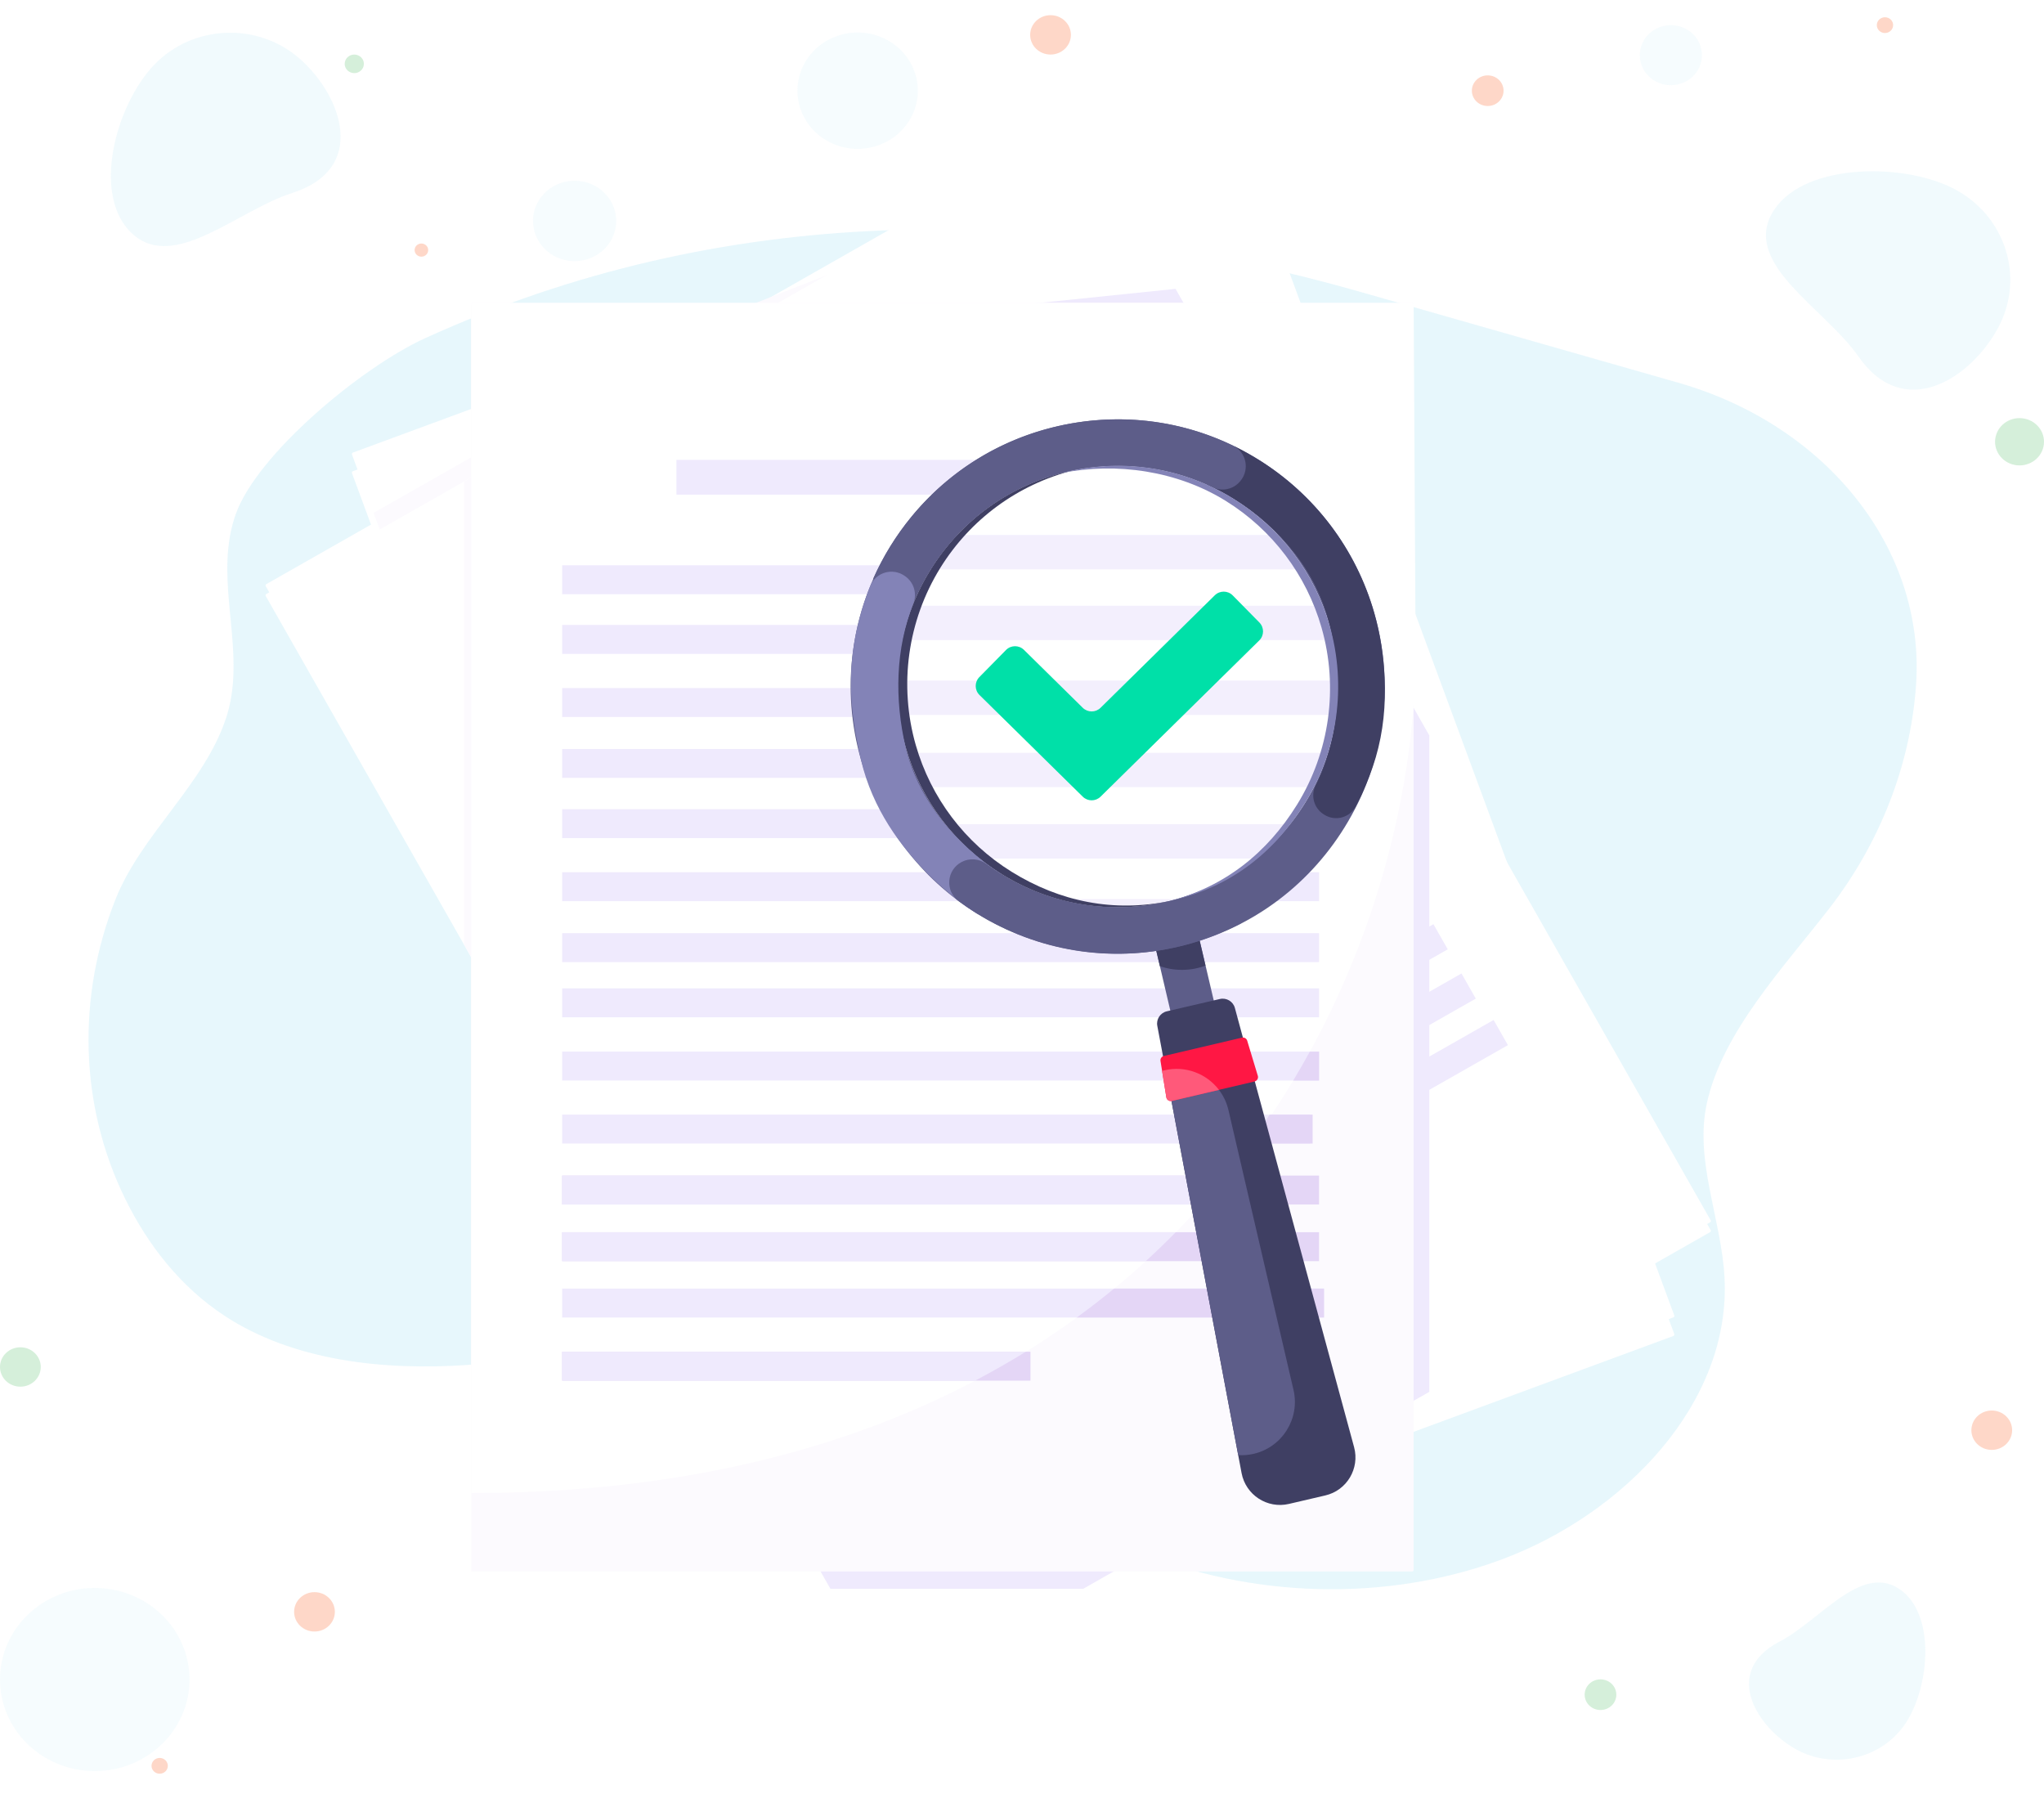 <svg width="220" height="194" viewBox="0 0 220 194" fill="none" xmlns="http://www.w3.org/2000/svg">
<g opacity="0.31">
<path d="M94.769 15.55C98.079 14.238 99.662 10.581 98.303 7.382C96.945 4.183 93.161 2.654 89.851 3.966C86.541 5.279 84.958 8.936 86.317 12.135C87.675 15.334 91.459 16.863 94.769 15.55Z" fill="#E2F5FB"/>
</g>
<g opacity="0.31">
<path d="M179.839 9.168C181.685 9.168 183.181 7.722 183.181 5.938C183.181 4.154 181.685 2.708 179.839 2.708C177.993 2.708 176.496 4.154 176.496 5.938C176.496 7.722 177.993 9.168 179.839 9.168Z" fill="#E2F5FB"/>
</g>
<g opacity="0.31">
<path d="M65.196 26.651C66.838 24.863 66.67 22.128 64.82 20.541C62.97 18.954 60.139 19.116 58.497 20.904C56.855 22.691 57.023 25.427 58.873 27.014C60.723 28.601 63.554 28.439 65.196 26.651Z" fill="#E2F5FB"/>
</g>
<g opacity="0.31">
<path d="M10.198 190.607C15.831 190.607 20.397 186.194 20.397 180.751C20.397 175.308 15.831 170.896 10.198 170.896C4.566 170.896 0 175.308 0 180.751C0 186.194 4.566 190.607 10.198 190.607Z" fill="#E2F5FB"/>
</g>
<path opacity="0.47" d="M215.098 35.208C218.005 29.736 215.771 23.022 210.108 20.212C204.445 17.403 193.563 17.61 190.656 23.082C187.749 28.555 196.464 33.251 200.018 38.355C204.975 45.472 212.191 40.681 215.098 35.208Z" fill="#E2F5FB"/>
<path opacity="0.47" d="M192.885 188.015C196.983 190.571 202.448 189.434 205.093 185.474C207.738 181.514 208.399 173.481 204.302 170.925C200.204 168.369 195.84 174.435 191.545 176.666C185.554 179.779 188.788 185.458 192.885 188.015Z" fill="#E2F5FB"/>
<path opacity="0.47" d="M32.348 6.398C27.841 2.354 20.795 2.606 16.61 6.961C12.425 11.316 9.778 21.151 14.284 25.196C18.791 29.24 25.591 22.635 31.432 20.776C39.579 18.182 36.855 10.443 32.348 6.398Z" fill="#E2F5FB"/>
<path opacity="0.81" d="M24.573 58.981C23.954 65.03 26.303 71.263 24.339 77.254C21.988 84.426 15.184 89.798 12.41 96.839C8.311 107.244 8.508 118.903 13.486 129.042C15.885 133.928 19.389 138.469 24.175 141.61C31.552 146.451 41.219 147.513 50.31 146.899C63.84 145.985 78.117 140.898 91.721 142.285C99.228 143.051 101.52 150.107 105.397 154.762C109.782 160.026 115.754 164.161 122.356 166.914C134.515 171.983 149.109 172.463 161.537 167.866C174.805 162.959 186.37 150.974 185.61 137.42C185.258 131.15 182.368 124.922 183.706 118.76C185.385 111.028 192.093 103.982 196.954 97.682C202.323 90.725 205.573 82.428 206.21 73.963C206.218 73.867 206.224 73.771 206.231 73.675C207.228 59.072 196.623 45.754 180.622 41.184L146.576 31.459C112.032 21.592 77.517 21.919 45.754 36.399C38.881 39.533 27.689 48.869 25.384 55.307C24.949 56.521 24.7 57.748 24.573 58.981Z" fill="#E2F5FB"/>
<path opacity="0.58" d="M113.072 5.871C114.283 5.871 115.265 4.923 115.265 3.752C115.265 2.582 114.283 1.633 113.072 1.633C111.861 1.633 110.879 2.582 110.879 3.752C110.879 4.923 111.861 5.871 113.072 5.871Z" fill="#FDBBA0"/>
<path opacity="0.58" d="M160.126 11.409C161.068 11.409 161.831 10.671 161.831 9.761C161.831 8.85 161.068 8.112 160.126 8.112C159.184 8.112 158.42 8.85 158.42 9.761C158.42 10.671 159.184 11.409 160.126 11.409Z" fill="#FDBBA0"/>
<path opacity="0.58" d="M45.356 27.622C45.76 27.622 46.087 27.305 46.087 26.915C46.087 26.525 45.76 26.209 45.356 26.209C44.952 26.209 44.625 26.525 44.625 26.915C44.625 27.305 44.952 27.622 45.356 27.622Z" fill="#FDBBA0"/>
<path opacity="0.58" d="M219.942 48.075C219.638 49.45 218.238 50.325 216.816 50.032C215.394 49.739 214.487 48.386 214.791 47.012C215.095 45.637 216.494 44.761 217.916 45.055C219.339 45.348 220.246 46.7 219.942 48.075Z" fill="#B7E3C0"/>
<path opacity="0.58" d="M39.142 7.08C39.024 7.619 38.475 7.962 37.917 7.847C37.359 7.732 37.004 7.202 37.123 6.663C37.241 6.124 37.79 5.78 38.348 5.895C38.906 6.01 39.262 6.54 39.142 7.08Z" fill="#B7E3C0"/>
<path opacity="0.58" d="M203.742 2.882C203.641 3.34 203.175 3.632 202.7 3.535C202.226 3.437 201.924 2.986 202.025 2.528C202.127 2.069 202.593 1.777 203.067 1.875C203.542 1.973 203.844 2.424 203.742 2.882Z" fill="#FDBBA0"/>
<path opacity="0.58" d="M214.377 156.039C215.588 156.039 216.57 155.09 216.57 153.92C216.57 152.75 215.588 151.801 214.377 151.801C213.165 151.801 212.184 152.75 212.184 153.92C212.184 155.09 213.165 156.039 214.377 156.039Z" fill="#FDBBA0"/>
<path opacity="0.58" d="M33.849 175.586C35.06 175.586 36.042 174.637 36.042 173.467C36.042 172.296 35.06 171.348 33.849 171.348C32.638 171.348 31.656 172.296 31.656 173.467C31.656 174.637 32.638 175.586 33.849 175.586Z" fill="#FDBBA0"/>
<path opacity="0.58" d="M172.264 184.031C173.206 184.031 173.97 183.293 173.97 182.383C173.97 181.472 173.206 180.734 172.264 180.734C171.322 180.734 170.559 181.472 170.559 182.383C170.559 183.293 171.322 184.031 172.264 184.031Z" fill="#B7E3C0"/>
<path opacity="0.58" d="M2.193 149.235C3.404 149.235 4.386 148.286 4.386 147.115C4.386 145.945 3.404 144.996 2.193 144.996C0.982 144.996 0 145.945 0 147.115C0 148.286 0.982 149.235 2.193 149.235Z" fill="#B7E3C0"/>
<path opacity="0.58" d="M18.045 190.217C17.944 190.675 17.477 190.967 17.003 190.869C16.529 190.772 16.227 190.321 16.328 189.863C16.43 189.404 16.896 189.112 17.37 189.21C17.844 189.308 18.146 189.759 18.045 190.217Z" fill="#FDBBA0"/>
<path d="M133.044 13.793C133.013 13.711 132.921 13.671 132.839 13.696L48.437 44.852L37.98 48.709C37.898 48.74 37.857 48.832 37.883 48.914L41.541 58.819L85.097 176.843L180.11 141.778C180.192 141.748 180.233 141.655 180.208 141.574L133.044 13.793Z" fill="white"/>
<g filter="url(#filter0_d_2940_59720)">
<path d="M133.044 13.793C133.013 13.711 132.921 13.671 132.839 13.696L48.437 44.852L37.98 48.709C37.898 48.74 37.857 48.832 37.883 48.914L41.541 58.819L85.097 176.843L180.11 141.778C180.192 141.748 180.233 141.655 180.208 141.574L133.044 13.793Z" fill="white"/>
</g>
<path d="M136.523 52.601L60.091 80.81L59.012 77.889L135.444 49.68L136.523 52.601Z" fill="#EFEAFD"/>
<path d="M134.297 46.583L57.87 74.793L56.791 71.871L133.218 43.662L134.297 46.583Z" fill="#EFEAFD"/>
<path d="M137.782 56.056L61.353 84.261L62.432 87.183L138.86 58.978L137.782 56.056Z" fill="#EFEAFD"/>
<path d="M141.142 65.127L64.71 93.336L63.631 90.415L140.063 62.206L141.142 65.127Z" fill="#EFEAFD"/>
<path d="M143.383 71.202L66.956 99.412L65.877 96.49L142.309 68.281L143.383 71.202Z" fill="#EFEAFD"/>
<path d="M144.645 74.65L68.217 102.855L69.295 105.778L145.723 77.573L144.645 74.65Z" fill="#EFEAFD"/>
<path d="M148.002 83.722L71.576 111.931L70.496 109.01L146.928 80.801L148.002 83.722Z" fill="#EFEAFD"/>
<path d="M150.064 89.298L73.632 117.502L72.553 114.581L148.985 86.377L150.064 89.298Z" fill="#EFEAFD"/>
<path d="M152.416 95.685L75.99 123.894L74.91 120.973L151.337 92.764L152.416 95.685Z" fill="#EFEAFD"/>
<path d="M153.68 99.132L77.252 127.337L78.331 130.26L154.759 102.054L153.68 99.132Z" fill="#EFEAFD"/>
<path d="M161.748 119.437L84.82 147.825L83.74 144.904L160.668 116.516L161.748 119.437Z" fill="#EFEAFD"/>
<path d="M133.369 133.812L86.082 151.263L87.161 154.185L134.448 136.734L133.369 133.812Z" fill="#EFEAFD"/>
<path d="M157.037 108.202L80.611 136.406L79.531 133.485L155.958 105.275L157.037 108.202Z" fill="#EFEAFD"/>
<path d="M159.151 113.925L82.724 142.134L81.644 139.213L158.071 111.004L159.151 113.925Z" fill="#EFEAFD"/>
<path d="M116.776 12.933C116.73 12.857 116.633 12.831 116.556 12.872L38.354 57.355L28.665 62.865C28.588 62.911 28.562 63.008 28.603 63.085L33.827 72.263L96.031 181.621L184.061 131.546C184.138 131.5 184.163 131.403 184.122 131.326L116.776 12.933Z" fill="white"/>
<path d="M134.591 158.58L177.483 134.182L158.533 89.638L117.938 18.27L76.817 34.375L40.207 55.197L41.542 58.819L68.759 132.56L92.41 174.148L134.591 158.58Z" fill="#FCFAFE"/>
<g filter="url(#filter1_d_2940_59720)">
<path d="M116.776 12.991C116.73 12.914 116.633 12.889 116.556 12.93L28.665 62.927C28.588 62.974 28.562 63.071 28.603 63.147L96.031 181.678L184.061 131.604C184.138 131.558 184.163 131.46 184.122 131.384L116.776 12.991Z" fill="white"/>
</g>
<path d="M126.526 50.661L55.712 90.939L54.172 88.233L124.986 47.955L126.526 50.661Z" fill="#EFEAFD"/>
<path d="M123.354 45.077L52.54 85.36L51 82.649L121.815 42.371L123.354 45.077Z" fill="#EFEAFD"/>
<path d="M128.34 53.852L57.525 94.131L59.066 96.839L129.88 56.56L128.34 53.852Z" fill="#EFEAFD"/>
<path d="M133.126 62.256L62.311 102.539L60.772 99.828L131.586 59.55L133.126 62.256Z" fill="#EFEAFD"/>
<path d="M136.329 67.891L65.514 108.174L63.975 105.467L134.789 65.185L136.329 67.891Z" fill="#EFEAFD"/>
<path d="M138.139 71.088L67.324 111.367L68.865 114.075L139.679 73.796L138.139 71.088Z" fill="#EFEAFD"/>
<path d="M142.929 79.49L72.114 119.767L70.574 117.061L141.389 76.778L142.929 79.49Z" fill="#EFEAFD"/>
<path d="M145.864 84.651L75.05 124.933L73.51 122.227L144.324 81.944L145.864 84.651Z" fill="#EFEAFD"/>
<path d="M149.231 90.567L78.417 130.849L76.877 128.143L147.692 87.86L149.231 90.567Z" fill="#EFEAFD"/>
<path d="M151.041 93.764L80.227 134.043L81.767 136.751L152.582 96.472L151.041 93.764Z" fill="#EFEAFD"/>
<path d="M162.301 112.477L91.026 153.021L89.486 150.314L160.761 109.771L162.301 112.477Z" fill="#EFEAFD"/>
<path d="M136.656 131.299L92.842 156.221L94.382 158.929L138.196 134.007L136.656 131.299Z" fill="#EFEAFD"/>
<path d="M155.824 102.168L85.014 142.451L83.475 139.745L154.284 99.462L155.824 102.168Z" fill="#EFEAFD"/>
<path d="M158.843 107.471L88.028 147.754L86.488 145.042L157.303 104.765L158.843 107.471Z" fill="#EFEAFD"/>
<g filter="url(#filter2_d_2940_59720)">
<path d="M86.392 34.221L52.402 49.42V105.245L87.308 166.616H122.506L153.841 148.792V78.151L126.527 30.087L86.392 34.221Z" fill="#EFEAFD"/>
<path d="M80.469 33.461L50.715 50.389V102.009L89.381 169.99H116.582L152.153 149.756V75.181L128.421 33.461H80.469Z" fill="#EFEAFD"/>
<path d="M152.153 31.762C152.153 31.675 152.082 31.604 151.995 31.604H62.021H50.873C50.786 31.604 50.715 31.675 50.715 31.762V42.321V168.127H151.99C152.077 168.127 152.148 168.055 152.148 167.968V31.762H152.153Z" fill="#FCFAFE"/>
<path d="M83.748 31.604L49.957 50.824V100.684L81.476 156.099C131.019 143.939 149.595 103.359 151.452 73.958L127.361 31.609H83.748V31.604Z" fill="#FCFAFE"/>
<path d="M151.995 31.604C152.082 31.604 152.153 31.675 152.153 31.762L152.368 69.513C152.153 104.434 127.331 159.681 50.715 159.681V31.762C50.715 31.675 50.786 31.604 50.873 31.604H151.995Z" fill="white"/>
<path d="M141.972 69.371H60.506V66.256H141.972V69.371Z" fill="#EFEAFD"/>
<path d="M141.972 62.95H60.506V59.834H141.972V62.95Z" fill="#EFEAFD"/>
<path d="M132.968 52.232H72.805V48.492H132.968V52.232Z" fill="#EFEAFD"/>
<path d="M141.977 73.046H60.506V76.162H141.977V73.046Z" fill="#EFEAFD"/>
<path d="M141.972 82.716H60.506V79.606H141.972V82.716Z" fill="#EFEAFD"/>
<path d="M141.972 89.196H60.506V86.086H141.972V89.196Z" fill="#EFEAFD"/>
<path d="M141.977 92.869H60.506V95.985H141.977V92.869Z" fill="#EFEAFD"/>
<path d="M141.972 102.543H60.506V99.428H141.972V102.543Z" fill="#EFEAFD"/>
<path d="M141.972 108.482H60.506V105.366H141.972V108.482Z" fill="#EFEAFD"/>
<path d="M141.972 115.286H60.506V112.171H141.972V115.286Z" fill="#EFEAFD"/>
<path d="M140.99 118.954H60.506V122.07H140.99V118.954Z" fill="#EFEAFD"/>
<path d="M142.504 140.794H60.506V137.679H142.504V140.794Z" fill="#EFEAFD"/>
<path d="M110.913 144.47H60.506V147.585H110.913V144.47Z" fill="#E4D6F6"/>
<path d="M60.506 144.47V147.585H104.958C106.841 146.593 108.662 145.554 110.417 144.47H60.506Z" fill="#EFEAFD"/>
<path d="M141.971 112.171V115.287H139.193C139.812 114.253 140.411 113.215 140.984 112.171H141.971Z" fill="#E4D6F6"/>
<path d="M141.28 118.954V122.07H134.676C135.361 121.041 136.016 120.003 136.651 118.954H141.28Z" fill="#E4D6F6"/>
<path d="M142.505 137.679V140.794H115.887C117.273 139.786 118.619 138.748 119.913 137.679H142.505Z" fill="#E4D6F6"/>
<path d="M141.972 128.629H60.506V125.514H141.972V128.629Z" fill="#E4D6F6"/>
<path d="M60.506 125.514V128.629H129.361C130.277 127.606 131.167 126.568 132.021 125.514H60.506Z" fill="#EFEAFD"/>
<path d="M141.972 134.727H60.506V131.611H141.972V134.727Z" fill="#E4D6F6"/>
<path d="M60.506 131.611V134.727H123.319C124.434 133.709 125.509 132.67 126.552 131.611H60.506Z" fill="#EFEAFD"/>
</g>
<path d="M144.511 77.515C144.47 76.083 144.496 74.65 144.424 73.223C144.352 71.821 144.224 70.419 144.097 69.023C144.02 68.209 143.943 67.396 143.877 66.582C143.263 65.595 142.669 64.602 142.081 63.6C141.104 61.937 140.152 60.259 139.155 58.607C138.643 57.762 138.126 56.913 137.589 56.079C137.037 55.471 136.469 54.877 135.906 54.279C135.297 53.634 134.693 52.984 134.11 52.319C133.834 52.002 133.563 51.68 133.297 51.352C133.041 51.035 132.79 50.718 132.54 50.395H107.809C107.779 50.406 107.748 50.421 107.717 50.431C106.812 52.575 105.471 54.463 103.706 56.105C102.284 57.635 100.673 58.847 98.872 59.732C98.345 61.292 97.608 62.725 96.662 64.04C96.657 64.792 96.626 65.549 96.534 66.306C96.13 69.703 95.685 73.069 95.03 76.425C94.938 76.906 94.84 77.392 94.748 77.873C94.661 79.106 94.61 80.339 94.579 81.572C94.559 82.396 94.549 83.224 94.549 84.048C95.485 84.769 96.421 85.496 97.358 86.217C99.793 88.668 101.547 91.507 102.632 94.745C105.118 95.196 107.492 96.07 109.743 97.38L111.058 98.398C111.61 98.413 112.158 98.429 112.71 98.444C116.793 98.557 120.896 98.644 124.973 98.327C125.505 98.214 126.037 98.086 126.564 97.938C128.826 97.303 131.01 96.418 133.292 95.861C133.491 95.656 133.691 95.446 133.89 95.237C135.405 93.635 136.847 91.962 138.275 90.284C138.924 89.522 139.554 88.724 140.244 87.998C140.766 87.445 141.334 86.928 141.912 86.437C142.853 85.629 143.841 84.872 144.813 84.089C144.813 84.074 144.813 84.058 144.813 84.043C144.705 81.864 144.572 79.689 144.511 77.515Z" fill="#EFEAFD"/>
<path d="M144.511 77.515C144.47 76.083 144.496 74.65 144.424 73.223C144.352 71.821 144.224 70.419 144.097 69.023C144.02 68.209 143.943 67.396 143.877 66.582C143.263 65.595 142.669 64.602 142.081 63.6C141.104 61.937 140.152 60.259 139.155 58.607C138.643 57.762 138.126 56.913 137.589 56.079C137.037 55.471 136.469 54.877 135.906 54.279C135.297 53.634 134.693 52.984 134.11 52.319C133.834 52.002 133.563 51.68 133.297 51.352C133.041 51.035 132.79 50.718 132.54 50.395H107.809C107.779 50.406 107.748 50.421 107.717 50.431C106.812 52.575 105.471 54.463 103.706 56.105C102.284 57.635 100.673 58.847 98.872 59.732C98.345 61.292 97.608 62.725 96.662 64.04C96.657 64.792 96.626 65.549 96.534 66.306C96.13 69.703 95.685 73.069 95.03 76.425C94.938 76.906 94.84 77.392 94.748 77.873C94.661 79.106 94.61 80.339 94.579 81.572C94.559 82.396 94.549 83.224 94.549 84.048C95.485 84.769 96.421 85.496 97.358 86.217C99.793 88.668 101.547 91.507 102.632 94.745C105.118 95.196 107.492 96.07 109.743 97.38L111.058 98.398C111.61 98.413 112.158 98.429 112.71 98.444C116.793 98.557 120.896 98.644 124.973 98.327C125.505 98.214 126.037 98.086 126.564 97.938C128.826 97.303 131.01 96.418 133.292 95.861C133.491 95.656 133.691 95.446 133.89 95.237C135.405 93.635 136.847 91.962 138.275 90.284C138.924 89.522 139.554 88.724 140.244 87.998C140.766 87.445 141.334 86.928 141.912 86.437C142.853 85.629 143.841 84.872 144.813 84.089C144.813 84.074 144.813 84.058 144.813 84.043C144.705 81.864 144.572 79.689 144.511 77.515Z" fill="#EFEAFD"/>
<path d="M144.511 77.515C144.47 76.083 144.496 74.65 144.424 73.223C144.352 71.821 144.224 70.419 144.097 69.023C144.02 68.209 143.943 67.396 143.877 66.582C143.263 65.595 142.669 64.602 142.081 63.6C141.104 61.937 140.152 60.259 139.155 58.607C138.643 57.762 138.126 56.913 137.589 56.079C137.037 55.471 136.469 54.877 135.906 54.279C135.297 53.634 134.693 52.984 134.11 52.319C133.834 52.002 133.563 51.68 133.297 51.352C133.041 51.035 132.79 50.718 132.54 50.395H107.809C107.779 50.406 107.748 50.421 107.717 50.431C106.812 52.575 105.471 54.463 103.706 56.105C102.284 57.635 100.673 58.847 98.872 59.732C98.345 61.292 97.608 62.725 96.662 64.04C96.657 64.792 96.626 65.549 96.534 66.306C96.13 69.703 95.685 73.069 95.03 76.425C94.938 76.906 94.84 77.392 94.748 77.873C94.661 79.106 94.61 80.339 94.579 81.572C94.559 82.396 94.549 83.224 94.549 84.048C95.485 84.769 96.421 85.496 97.358 86.217C99.793 88.668 101.547 91.507 102.632 94.745C105.118 95.196 107.492 96.07 109.743 97.38L111.058 98.398C111.61 98.413 112.158 98.429 112.71 98.444C116.793 98.557 120.896 98.644 124.973 98.327C125.505 98.214 126.037 98.086 126.564 97.938C128.826 97.303 131.01 96.418 133.292 95.861C133.491 95.656 133.691 95.446 133.89 95.237C135.405 93.635 136.847 91.962 138.275 90.284C138.924 89.522 139.554 88.724 140.244 87.998C140.766 87.445 141.334 86.928 141.912 86.437C142.853 85.629 143.841 84.872 144.813 84.089C144.813 84.074 144.813 84.058 144.813 84.043C144.705 81.864 144.572 79.689 144.511 77.515Z" fill="#FCFAFE"/>
<path d="M144.511 77.515C144.47 76.083 144.496 74.65 144.424 73.223C144.352 71.821 144.224 70.419 144.097 69.023C144.02 68.209 143.943 67.396 143.877 66.582C143.263 65.595 142.669 64.602 142.081 63.6C141.104 61.937 140.152 60.259 139.155 58.607C138.643 57.762 138.126 56.913 137.589 56.079C137.037 55.471 136.469 54.877 135.906 54.279C135.297 53.634 134.693 52.984 134.11 52.319C133.834 52.002 133.563 51.68 133.297 51.352C133.041 51.035 132.79 50.718 132.54 50.395H107.809C107.779 50.406 107.748 50.421 107.717 50.431C106.812 52.575 105.471 54.463 103.706 56.105C102.284 57.635 100.673 58.847 98.872 59.732C98.345 61.292 97.608 62.725 96.662 64.04C96.657 64.792 96.626 65.549 96.534 66.306C96.13 69.703 95.685 73.069 95.03 76.425C94.938 76.906 94.84 77.392 94.748 77.873C94.661 79.106 94.61 80.339 94.579 81.572C94.559 82.396 94.549 83.224 94.549 84.048C95.485 84.769 96.421 85.496 97.358 86.217C99.793 88.668 101.547 91.507 102.632 94.745C105.118 95.196 107.492 96.07 109.743 97.38L111.058 98.398C111.61 98.413 112.158 98.429 112.71 98.444C116.793 98.557 120.896 98.644 124.973 98.327C125.505 98.214 126.037 98.086 126.564 97.938C128.826 97.303 131.01 96.418 133.292 95.861C133.491 95.656 133.691 95.446 133.89 95.237C135.405 93.635 136.847 91.962 138.275 90.284C138.924 89.522 139.554 88.724 140.244 87.998C140.766 87.445 141.334 86.928 141.912 86.437C142.853 85.629 143.841 84.872 144.813 84.089C144.813 84.074 144.813 84.058 144.813 84.043C144.705 81.864 144.572 79.689 144.511 77.515Z" fill="#FCFAFE"/>
<path d="M144.511 77.515C144.47 76.083 144.496 74.65 144.424 73.223C144.352 71.821 144.224 70.419 144.097 69.023C144.02 68.209 143.943 67.396 143.877 66.582C143.263 65.595 142.669 64.602 142.081 63.6C141.104 61.937 140.152 60.259 139.155 58.607C138.643 57.762 138.126 56.913 137.589 56.079C137.037 55.471 136.469 54.877 135.906 54.279C135.297 53.634 134.693 52.984 134.11 52.319C133.834 52.002 133.563 51.68 133.297 51.352C133.041 51.035 132.79 50.718 132.54 50.395H107.809C107.779 50.406 107.748 50.421 107.717 50.431C106.812 52.575 105.471 54.463 103.706 56.105C102.284 57.635 100.673 58.847 98.872 59.732C98.345 61.292 97.608 62.725 96.662 64.04C96.657 64.792 96.626 65.549 96.534 66.306C96.13 69.703 95.685 73.069 95.03 76.425C94.938 76.906 94.84 77.392 94.748 77.873C94.661 79.106 94.61 80.339 94.579 81.572C94.559 82.396 94.549 83.224 94.549 84.048C95.485 84.769 96.421 85.496 97.358 86.217C99.793 88.668 101.547 91.507 102.632 94.745C105.118 95.196 107.492 96.07 109.743 97.38L111.058 98.398C111.61 98.413 112.158 98.429 112.71 98.444C116.793 98.557 120.896 98.644 124.973 98.327C125.505 98.214 126.037 98.086 126.564 97.938C128.826 97.303 131.01 96.418 133.292 95.861C133.491 95.656 133.691 95.446 133.89 95.237C135.405 93.635 136.847 91.962 138.275 90.284C138.924 89.522 139.554 88.724 140.244 87.998C140.766 87.445 141.334 86.928 141.912 86.437C142.853 85.629 143.841 84.872 144.813 84.089C144.813 84.074 144.813 84.058 144.813 84.043C144.705 81.864 144.572 79.689 144.511 77.515Z" fill="white"/>
<path d="M96.543 66.296C96.441 67.161 96.333 68.026 96.221 68.885H144.085C144.014 68.118 143.942 67.35 143.881 66.583C143.594 66.123 143.313 65.657 143.031 65.191H96.64C96.615 65.555 96.584 65.928 96.543 66.296Z" fill="#EFEAFD"/>
<path d="M139.16 58.605C138.955 58.263 138.745 57.92 138.536 57.577H102.172C101.159 58.431 100.059 59.148 98.882 59.726C98.703 60.253 98.499 60.77 98.273 61.271H140.736C140.214 60.381 139.692 59.49 139.16 58.605Z" fill="#EFEAFD"/>
<path d="M95.04 76.418C95.004 76.592 94.973 76.766 94.938 76.94H144.495C144.475 75.707 144.485 74.474 144.424 73.246H95.597C95.429 74.3 95.245 75.359 95.04 76.418Z" fill="#EFEAFD"/>
<path d="M144.659 81.019H94.605C94.6 81.198 94.594 81.382 94.589 81.561C94.569 82.385 94.559 83.213 94.559 84.037C94.85 84.262 95.137 84.487 95.428 84.707H144.024C144.29 84.497 144.556 84.288 144.823 84.073C144.823 84.057 144.823 84.047 144.823 84.032C144.766 83.034 144.71 82.026 144.659 81.019Z" fill="#EFEAFD"/>
<path d="M138.285 90.276C138.725 89.759 139.16 89.222 139.605 88.705H99.512C100.366 89.866 101.103 91.094 101.712 92.399H136.454C137.073 91.698 137.682 90.987 138.285 90.276Z" fill="#EFEAFD"/>
<path d="M111.073 98.392C111.626 98.407 112.173 98.422 112.726 98.438C116.808 98.55 120.911 98.637 124.988 98.32C125.52 98.208 126.053 98.08 126.579 97.931C127.818 97.583 129.035 97.159 130.258 96.76H108.633C109.011 96.954 109.39 97.159 109.763 97.374L111.073 98.392Z" fill="#EFEAFD"/>
<path d="M128.774 99.728L124.102 100.824L130.328 127.352L135 126.256L128.774 99.728Z" fill="#5D5D89"/>
<path d="M145.744 155.745L132.913 108.479C132.724 107.773 132.007 107.349 131.296 107.513L125.587 108.838C124.881 109.001 124.426 109.697 124.564 110.408L133.634 158.534C134.079 160.887 136.392 162.396 138.725 161.854L142.633 160.943C144.956 160.411 146.368 158.048 145.744 155.745Z" fill="#3F3F63"/>
<path d="M133.271 156.6C133.818 156.636 134.376 156.59 134.934 156.462C138.019 155.746 139.942 152.661 139.221 149.576L132.222 119.474C131.516 116.43 128.503 114.517 125.459 115.156L133.271 156.6Z" fill="#5D5D89"/>
<path d="M124.907 114.181L125.536 118.095C125.582 118.366 125.853 118.545 126.124 118.479L135.026 116.391C135.297 116.325 135.461 116.048 135.384 115.788L134.238 111.997C134.166 111.756 133.911 111.613 133.665 111.674L125.28 113.644C125.029 113.695 124.866 113.936 124.907 114.181Z" fill="#FF1744"/>
<path d="M129.751 103.921L128.768 99.726L124.098 100.82L124.839 103.977C126.41 104.524 128.149 104.519 129.751 103.921Z" fill="#3F3F63"/>
<path opacity="0.22" d="M134.566 50.847C147.284 58.736 151.203 75.444 143.324 88.168C135.446 100.891 118.747 104.81 106.029 96.921C93.311 89.032 89.392 72.324 97.271 59.6C105.149 46.877 121.847 42.958 134.566 50.847Z" fill="white"/>
<path d="M147.913 65.963C149.008 69.779 149.305 73.708 148.793 77.627C148.266 81.689 146.895 85.526 144.721 89.035C140.679 95.563 134.336 100.122 126.866 101.876C119.397 103.631 111.687 102.367 105.165 98.321C99.082 94.55 94.651 88.688 92.682 81.812C91.587 77.995 91.29 74.066 91.802 70.147C92.329 66.085 93.7 62.248 95.874 58.739C99.916 52.211 106.259 47.653 113.729 45.898C121.198 44.143 128.908 45.407 135.43 49.453C141.513 53.224 145.944 59.087 147.913 65.963ZM97.48 80.43C99.107 86.109 102.77 90.954 107.794 94.07C113.186 97.415 119.551 98.454 125.725 97.006C131.9 95.558 137.139 91.788 140.475 86.396C143.994 80.712 144.956 73.764 143.114 67.334C141.488 61.655 137.825 56.81 132.801 53.695C127.409 50.349 121.044 49.31 114.869 50.758C108.695 52.206 103.456 55.976 100.12 61.368C96.595 67.052 95.634 74 97.48 80.43Z" fill="#5D5D89"/>
<path d="M147.912 65.962C145.942 59.086 141.507 53.223 135.429 49.453C134.6 48.941 133.756 48.471 132.892 48.046C132.165 48.895 131.505 49.806 130.871 50.716C130.538 51.192 130.211 51.673 129.889 52.154C130.886 52.599 131.858 53.111 132.805 53.699C137.829 56.815 141.778 61.583 143.118 67.338C145.083 75.774 143.037 81.698 141.609 84.522C141.046 85.633 141.425 86.988 142.484 87.648C142.505 87.664 142.525 87.674 142.551 87.689C143.743 88.431 145.313 87.991 145.953 86.738C146.275 86.103 146.551 85.556 146.602 85.433C147.18 84.159 147.682 82.85 148.076 81.509C148.894 78.721 149.16 75.861 149.032 72.966C148.925 70.592 148.567 68.238 147.912 65.962Z" fill="#3F3F63"/>
<path d="M131.2 117.293C129.875 115.554 127.603 114.653 125.337 115.185C125.25 115.206 125.163 115.226 125.076 115.252L125.537 118.102C125.583 118.373 125.854 118.552 126.125 118.485L131.2 117.293Z" fill="#FF597A"/>
<path d="M108.879 93.819C103.855 90.703 100.192 85.858 98.565 80.18C96.724 73.749 97.685 66.802 101.205 61.118C104.454 55.874 109.534 52.16 115.484 50.625C115.279 50.666 115.074 50.712 114.87 50.758C108.695 52.206 103.456 55.976 100.121 61.368C96.601 67.052 95.639 74 97.481 80.43C99.108 86.109 102.771 90.954 107.794 94.069C113.187 97.415 119.551 98.454 125.726 97.006C125.895 96.965 125.726 97.011 125.895 96.965C119.914 98.213 114.087 97.052 108.879 93.819Z" fill="#3F3F63"/>
<path d="M98.038 65.617C98.949 63.156 100.269 60.844 101.962 58.782C105.993 53.886 111.687 50.853 118 50.244C122.364 49.824 126.662 50.597 130.514 52.444C131.537 52.935 132.765 52.664 133.486 51.789C133.497 51.773 133.507 51.763 133.517 51.748C134.54 50.515 134.136 48.642 132.693 47.947C128.023 45.696 122.809 44.76 117.52 45.271C109.881 46.008 102.985 49.681 98.105 55.605C96.416 57.657 95.04 59.887 93.986 62.271L98.038 65.617Z" fill="#5D5D89"/>
<path d="M105.16 98.319L107.789 94.073C107.789 94.073 99.517 89.203 97.475 80.434C96.268 75.231 96.381 69.823 98.304 64.953C98.729 63.874 98.361 62.651 97.399 61.996C97.378 61.981 97.358 61.965 97.337 61.955C96.043 61.07 94.257 61.607 93.664 63.06C92.743 65.327 92.114 67.695 91.797 70.146C91.285 74.07 91.776 77.942 92.677 81.81C95.132 92.354 105.16 98.319 105.16 98.319Z" fill="#8383B7"/>
<path d="M133.031 97.933C132.601 96.869 132.156 95.779 131.608 94.745C131.516 94.797 131.424 94.848 131.327 94.894C125.715 97.846 119.289 98.439 113.232 96.556C110.659 95.758 108.27 94.541 106.152 92.97C105.384 92.402 104.356 92.32 103.507 92.766C101.875 93.62 101.696 95.886 103.174 96.981C105.742 98.884 108.638 100.358 111.753 101.325C119.059 103.596 126.81 102.895 133.588 99.35C133.399 98.879 133.22 98.403 133.031 97.933Z" fill="#5D5D89"/>
<path d="M143.114 67.338C141.487 61.66 137.824 56.815 132.8 53.699C127.408 50.353 121.044 49.315 114.869 50.763C114.664 50.814 114.455 50.865 114.25 50.916C120.2 49.709 126.743 50.691 131.926 53.904C136.949 57.02 140.612 61.864 142.239 67.543C144.081 73.974 143.119 80.921 139.599 86.605C136.371 91.818 131.808 95.42 125.904 96.97C126.139 96.924 126.047 96.929 126.283 96.873C132.458 95.425 137.134 91.793 140.474 86.4C143.994 80.716 144.956 73.769 143.114 67.338Z" fill="#8383B7"/>
<path d="M116.541 85.74L105.424 74.797C104.887 74.27 104.882 73.406 105.409 72.869L108.279 69.953C108.806 69.415 109.671 69.41 110.208 69.937L116.541 76.174C117.073 76.695 117.923 76.695 118.455 76.174L130.753 64.064C131.29 63.537 132.155 63.542 132.682 64.08L135.552 66.996C136.079 67.533 136.074 68.397 135.537 68.924L118.455 85.74C117.923 86.262 117.073 86.262 116.541 85.74Z" fill="#00E0A8"/>
<defs>
<filter id="filter0_d_2940_59720" x="22.875" y="0.688" width="172.34" height="193.154" filterUnits="userSpaceOnUse" color-interpolation-filters="sRGB">
<feFlood flood-opacity="0" result="BackgroundImageFix"/>
<feColorMatrix in="SourceAlpha" type="matrix" values="0 0 0 0 0 0 0 0 0 0 0 0 0 0 0 0 0 0 127 0" result="hardAlpha"/>
<feOffset dy="2"/>
<feGaussianBlur stdDeviation="7.5"/>
<feComposite in2="hardAlpha" operator="out"/>
<feColorMatrix type="matrix" values="0 0 0 0 0.263 0 0 0 0 0.22 0 0 0 0 0.788 0 0 0 0.1 0"/>
<feBlend mode="normal" in2="BackgroundImageFix" result="effect1_dropShadow_2940_59720"/>
<feBlend mode="normal" in="SourceGraphic" in2="effect1_dropShadow_2940_59720" result="shape"/>
</filter>
<filter id="filter1_d_2940_59720" x="26.584" y="11.91" width="159.557" height="172.768" filterUnits="userSpaceOnUse" color-interpolation-filters="sRGB">
<feFlood flood-opacity="0" result="BackgroundImageFix"/>
<feColorMatrix in="SourceAlpha" type="matrix" values="0 0 0 0 0 0 0 0 0 0 0 0 0 0 0 0 0 0 127 0" result="hardAlpha"/>
<feOffset dy="1"/>
<feGaussianBlur stdDeviation="1"/>
<feComposite in2="hardAlpha" operator="out"/>
<feColorMatrix type="matrix" values="0 0 0 0 0.263 0 0 0 0 0.22 0 0 0 0 0.788 0 0 0 0.05 0"/>
<feBlend mode="normal" in2="BackgroundImageFix" result="effect1_dropShadow_2940_59720"/>
<feBlend mode="normal" in="SourceGraphic" in2="effect1_dropShadow_2940_59720" result="shape"/>
</filter>
<filter id="filter2_d_2940_59720" x="45.957" y="27.087" width="111.885" height="147.902" filterUnits="userSpaceOnUse" color-interpolation-filters="sRGB">
<feFlood flood-opacity="0" result="BackgroundImageFix"/>
<feColorMatrix in="SourceAlpha" type="matrix" values="0 0 0 0 0 0 0 0 0 0 0 0 0 0 0 0 0 0 127 0" result="hardAlpha"/>
<feOffset dy="1"/>
<feGaussianBlur stdDeviation="2"/>
<feComposite in2="hardAlpha" operator="out"/>
<feColorMatrix type="matrix" values="0 0 0 0 0.263 0 0 0 0 0.22 0 0 0 0 0.788 0 0 0 0.1 0"/>
<feBlend mode="normal" in2="BackgroundImageFix" result="effect1_dropShadow_2940_59720"/>
<feBlend mode="normal" in="SourceGraphic" in2="effect1_dropShadow_2940_59720" result="shape"/>
</filter>
</defs>
</svg>
